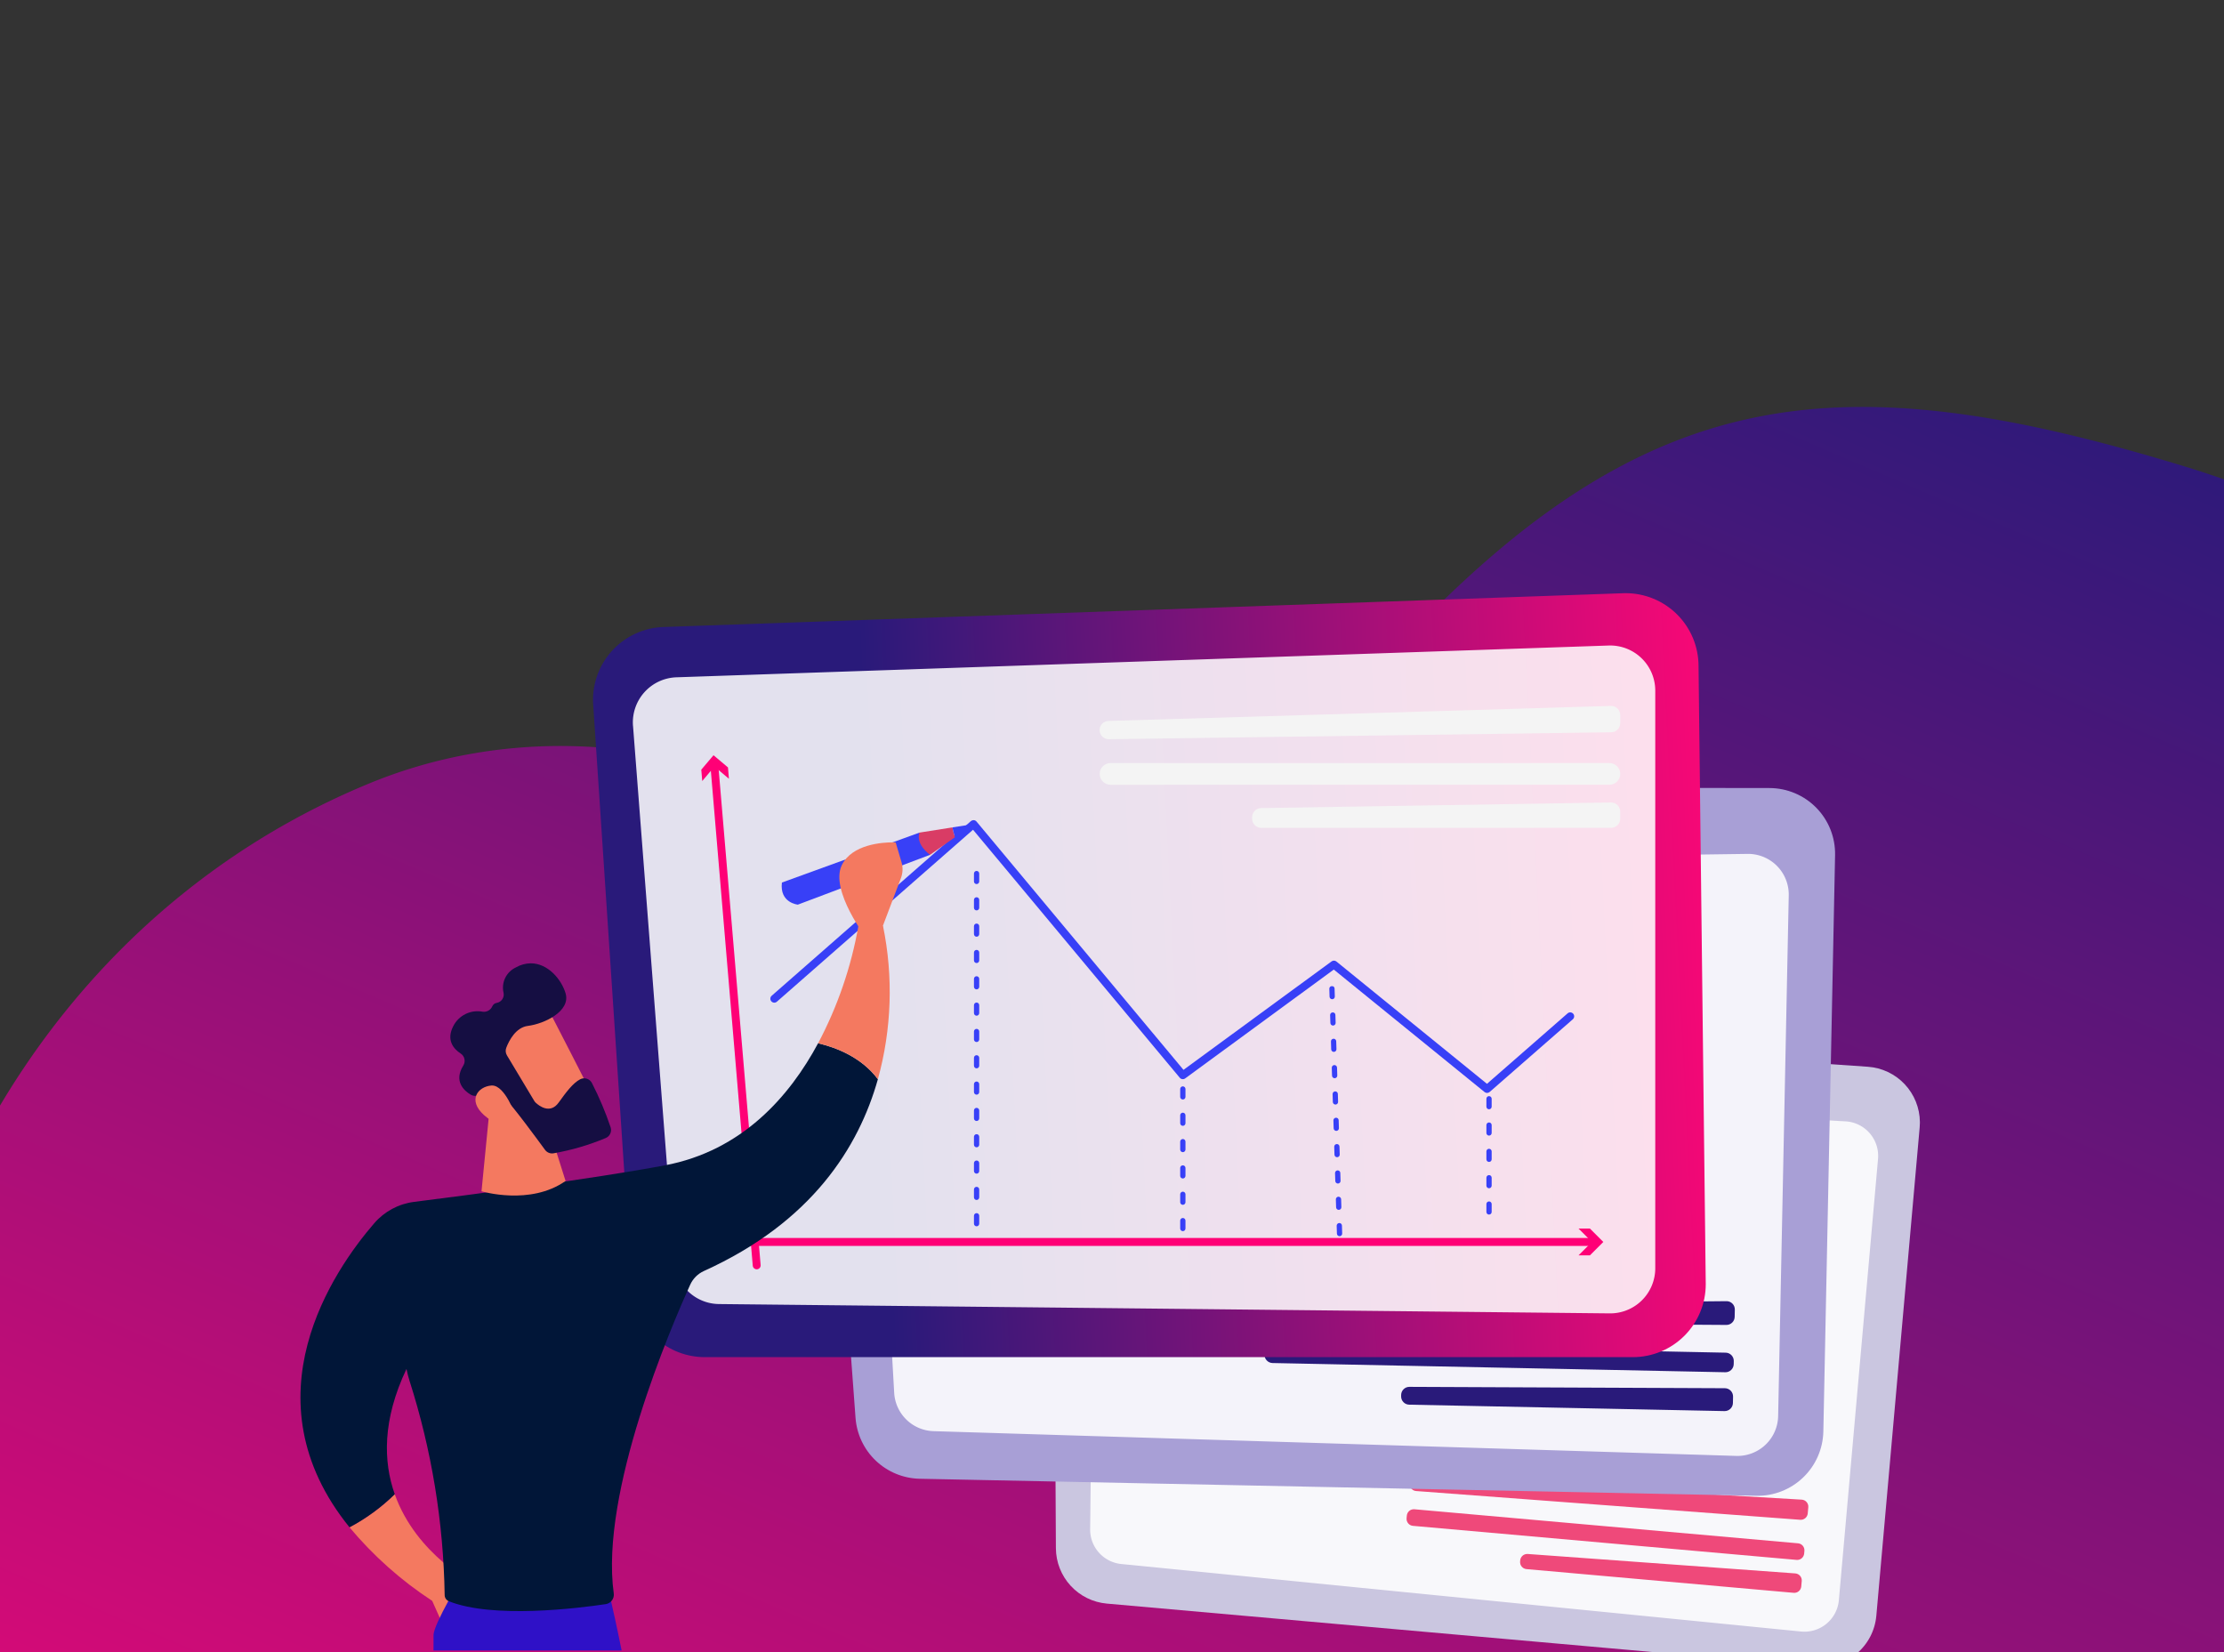 <svg xmlns="http://www.w3.org/2000/svg" xmlns:xlink="http://www.w3.org/1999/xlink" width="490" height="364" viewBox="0 0 490 364">
  <rect x="0" y="0" width="490" height="364" fill="#333333" stroke="none"/>
  <defs>
    <clipPath id="clip-path">
      <rect id="Rectangle_643" data-name="Rectangle 643" width="490" height="364" transform="translate(902.687 1762.881)" fill="#fff" stroke="#707070" stroke-width="1"/>
    </clipPath>
    <linearGradient id="linear-gradient" x1="0.5" x2="0.5" y2="1" gradientUnits="objectBoundingBox">
      <stop offset="0" stop-color="#291a7a"/>
      <stop offset="1" stop-color="#ff0776"/>
    </linearGradient>
    <clipPath id="clip-path-2">
      <rect id="Rectangle_642" data-name="Rectangle 642" width="384.612" height="369.867" fill="none"/>
    </clipPath>
    <clipPath id="clip-path-3">
      <path id="Path_2796" data-name="Path 2796" d="M333.916,180.31l.575,105.3a12.319,12.319,0,0,0,11.23,12.2l156.172,13.86a12.319,12.319,0,0,0,13.36-11.183L524.8,192.905q.045-.5.049-1v-.2a12.321,12.321,0,0,0-11.465-12.175l-166.3-11.573c-.292-.02-.582-.03-.87-.03a12.321,12.321,0,0,0-12.3,12.387" transform="translate(-333.916 -167.923)" fill="none"/>
    </clipPath>
    <clipPath id="clip-path-5">
      <rect id="Rectangle_606" data-name="Rectangle 606" width="173.618" height="121.029" fill="none"/>
    </clipPath>
    <clipPath id="clip-path-6">
      <path id="Path_2798" data-name="Path 2798" d="M469.287,345.2a1.542,1.542,0,0,0,1.421,1.675l84.629,6.334a1.543,1.543,0,0,0,1.653-1.4l.121-1.361a1.543,1.543,0,0,0-1.447-1.677l-84.75-4.973-.092,0a1.543,1.543,0,0,0-1.535,1.407" transform="translate(-469.28 -343.798)" fill="none"/>
    </clipPath>
    <linearGradient id="linear-gradient-2" x1="-3.543" y1="3.401" x2="-3.536" y2="3.401" gradientUnits="objectBoundingBox">
      <stop offset="0" stop-color="#a737d5"/>
      <stop offset="1" stop-color="#ef497a"/>
    </linearGradient>
    <clipPath id="clip-path-7">
      <path id="Path_2799" data-name="Path 2799" d="M468.164,357.423l-.052.579a1.543,1.543,0,0,0,1.4,1.673l84.526,7.5a1.542,1.542,0,0,0,1.673-1.4l.052-.58a1.543,1.543,0,0,0-1.4-1.673l-84.525-7.5c-.047,0-.093-.006-.139-.006a1.543,1.543,0,0,0-1.534,1.407" transform="translate(-468.106 -356.016)" fill="none"/>
    </clipPath>
    <linearGradient id="linear-gradient-3" x1="-3.49" y1="3.197" x2="-3.483" y2="3.197" xlink:href="#linear-gradient-2"/>
    <clipPath id="clip-path-8">
      <path id="Path_2800" data-name="Path 2800" d="M511.257,374.412l-.022.255a1.543,1.543,0,0,0,1.4,1.673l58.871,5.225a1.543,1.543,0,0,0,1.673-1.4l.107-1.2a1.544,1.544,0,0,0-1.425-1.676l-58.954-4.282c-.038,0-.075,0-.113,0a1.544,1.544,0,0,0-1.536,1.407" transform="translate(-511.228 -373.005)" fill="none"/>
    </clipPath>
    <linearGradient id="linear-gradient-4" x1="-5.311" y1="4.053" x2="-5.301" y2="4.053" xlink:href="#linear-gradient-2"/>
    <clipPath id="clip-path-9">
      <path id="Path_2802" data-name="Path 2802" d="M243.065,97.169l9.107,123.473a14.484,14.484,0,0,0,14.151,13.416l184.306,3.752a14.485,14.485,0,0,0,14.777-14.187l2.584-126.966a14.485,14.485,0,0,0-14.462-14.779l-196-.258h-.02a14.485,14.485,0,0,0-14.445,15.55" transform="translate(-243.025 -81.619)" fill="none"/>
    </clipPath>
    <clipPath id="clip-path-11">
      <rect id="Rectangle_611" data-name="Rectangle 611" width="203.176" height="132.643" fill="none"/>
    </clipPath>
    <clipPath id="clip-path-12">
      <path id="Path_2804" data-name="Path 2804" d="M516.07,276.981l-99.813.953a1.814,1.814,0,0,0,.005,3.628l99.78.653a1.815,1.815,0,0,0,1.826-1.777l.032-1.607a1.814,1.814,0,0,0-1.813-1.85h-.018" transform="translate(-414.46 -276.981)" fill="#291a7a"/>
    </clipPath>
    <clipPath id="clip-path-13">
      <path id="Path_2805" data-name="Path 2805" d="M414.157,294.82l-.013.684a1.814,1.814,0,0,0,1.777,1.851l99.752,2.03a1.814,1.814,0,0,0,1.85-1.777l.014-.684a1.814,1.814,0,0,0-1.777-1.851l-99.752-2.031h-.038a1.815,1.815,0,0,0-1.814,1.778" transform="translate(-414.143 -293.042)" fill="#291a7a"/>
    </clipPath>
    <clipPath id="clip-path-14">
      <path id="Path_2806" data-name="Path 2806" d="M466.049,311.3l-.006.3a1.814,1.814,0,0,0,1.777,1.851l69.475,1.414a1.815,1.815,0,0,0,1.851-1.777l.029-1.412a1.815,1.815,0,0,0-1.806-1.851l-69.5-.3h-.008a1.814,1.814,0,0,0-1.814,1.777" transform="translate(-466.042 -309.523)" fill="#291a7a"/>
    </clipPath>
    <clipPath id="clip-path-15">
      <path id="Path_2808" data-name="Path 2808" d="M388.08,9.994,176.637,17.437a16.066,16.066,0,0,0-15.689,17.571l8.562,128.744a16.067,16.067,0,0,0,16,14.558H389.974a16.066,16.066,0,0,0,16.065-16.066L404.451,26.057A16.065,16.065,0,0,0,388.392,9.991c-.1,0-.208,0-.312,0" transform="translate(-160.876 -9.991)" fill="none"/>
    </clipPath>
    <linearGradient id="linear-gradient-5" x1="0.275" y1="0.635" x2="1.037" y2="0.609" xlink:href="#linear-gradient"/>
    <clipPath id="clip-path-17">
      <rect id="Rectangle_616" data-name="Rectangle 616" width="225.256" height="147.15" fill="none"/>
    </clipPath>
    <clipPath id="clip-path-18">
      <path id="Path_2810" data-name="Path 2810" d="M464.155,50.87,353.49,54.18a2.012,2.012,0,0,0,.088,4.024l110.665-1.528a2.012,2.012,0,0,0,1.985-2.012V52.881a2.012,2.012,0,0,0-2.011-2.012h-.062" transform="translate(-351.538 -50.869)" fill="#f4f4f4"/>
    </clipPath>
    <clipPath id="clip-path-19">
      <path id="Rectangle_620" data-name="Rectangle 620" d="M2.391,0H112.3a2.391,2.391,0,0,1,2.391,2.391v0A2.392,2.392,0,0,1,112.3,4.783H2.391A2.391,2.391,0,0,1,0,2.392v0A2.391,2.391,0,0,1,2.391,0Z" fill="#f4f4f4"/>
    </clipPath>
    <clipPath id="clip-path-20">
      <path id="Path_2811" data-name="Path 2811" d="M488.5,87.551l-77.076,1.233a2.012,2.012,0,0,0-1.98,2.012v.333a2.013,2.013,0,0,0,2.012,2.013h77.076a2.013,2.013,0,0,0,2.013-2.013V89.562a2.013,2.013,0,0,0-2.011-2.012H488.5" transform="translate(-409.448 -87.55)" fill="#f4f4f4"/>
    </clipPath>
    <clipPath id="clip-path-21">
      <path id="Path_2812" data-name="Path 2812" d="M270.627,94.476S231.594,128.7,226.75,132.939a.87.87,0,1,0,1.145,1.31c4.468-3.908,38.028-33.334,43.208-37.876l45.553,54.648a.87.87,0,0,0,1.182.144l32.748-23.985,33.22,26.987a.869.869,0,0,0,1.121-.02l18.314-16.006a.87.87,0,1,0-1.145-1.31l-17.761,15.522-33.172-26.948a.868.868,0,0,0-1.063-.027l-32.631,23.9-45.6-54.706a.868.868,0,0,0-.6-.31l-.068,0a.869.869,0,0,0-.574.216" transform="translate(-226.453 -94.26)" fill="none"/>
    </clipPath>
    <linearGradient id="linear-gradient-6" x1="-0.74" y1="5.244" x2="-0.737" y2="5.244" gradientUnits="objectBoundingBox">
      <stop offset="0" stop-color="#53d8ff"/>
      <stop offset="1" stop-color="#3840f7"/>
    </linearGradient>
    <clipPath id="clip-path-22">
      <path id="Path_2813" data-name="Path 2813" d="M303.781,189.524v1.741a.58.58,0,1,0,1.16,0v-1.741a.58.58,0,1,0-1.16,0m0-5.8v1.74a.58.58,0,1,0,1.16,0v-1.74a.58.58,0,1,0-1.16,0m0-5.8v1.74a.58.58,0,1,0,1.16,0v-1.74a.58.58,0,0,0-1.16,0m0-5.8v1.739a.58.58,0,1,0,1.16,0v-1.739a.58.58,0,1,0-1.16,0m0-5.8v1.739a.58.58,0,1,0,1.16,0v-1.739a.58.58,0,1,0-1.16,0m0-5.8v1.739a.58.58,0,1,0,1.16,0v-1.739a.58.58,0,1,0-1.16,0m0-5.8v1.74a.58.58,0,0,0,1.16,0v-1.74a.58.58,0,1,0-1.16,0m0-5.8v1.741a.58.58,0,1,0,1.16,0v-1.741a.58.58,0,1,0-1.16,0m0-5.8v1.741a.58.58,0,1,0,1.16,0v-1.741a.58.58,0,1,0-1.16,0m0-5.8v1.741a.58.58,0,1,0,1.16,0v-1.741a.58.58,0,1,0-1.16,0m0-5.8v1.74a.58.58,0,1,0,1.16,0v-1.74a.58.58,0,1,0-1.16,0m0-5.8v1.74a.58.58,0,1,0,1.16,0v-1.74a.58.58,0,0,0-1.16,0m0-5.8v1.739a.58.58,0,1,0,1.16,0v-1.739a.58.58,0,1,0-1.16,0m0-5.8v1.739a.58.58,0,1,0,1.16,0v-1.739a.58.58,0,1,0-1.16,0" transform="translate(-303.781 -113.542)" fill="none"/>
    </clipPath>
    <linearGradient id="linear-gradient-7" x1="-151.891" y1="3.883" x2="-151.391" y2="3.883" xlink:href="#linear-gradient-6"/>
    <clipPath id="clip-path-23">
      <path id="Path_2814" data-name="Path 2814" d="M382.124,224.962v1.74a.58.58,0,1,0,1.16,0v-1.74a.58.58,0,0,0-1.16,0m0-5.8v1.74a.58.58,0,0,0,1.16,0v-1.74a.58.58,0,1,0-1.16,0m0-5.8v1.74a.58.58,0,1,0,1.16,0v-1.74a.58.58,0,1,0-1.16,0m0-5.8v1.74a.58.58,0,1,0,1.16,0v-1.74a.58.58,0,1,0-1.16,0m0-5.8V203.5a.58.58,0,1,0,1.16,0V201.76a.58.58,0,1,0-1.16,0m0-5.8V197.7a.58.58,0,0,0,1.16,0V195.96a.58.58,0,1,0-1.16,0" transform="translate(-382.124 -195.38)" fill="none"/>
    </clipPath>
    <linearGradient id="linear-gradient-8" x1="-191.062" y1="8.042" x2="-190.562" y2="8.042" xlink:href="#linear-gradient-6"/>
    <clipPath id="clip-path-24">
      <path id="Path_2815" data-name="Path 2815" d="M440.952,209.521a.581.581,0,0,0-.562.6l.055,1.739a.579.579,0,0,0,.579.561h.019a.58.58,0,0,0,.561-.6l-.054-1.739a.563.563,0,0,0-.553-.564l-.045,0m-.18-5.8a.58.58,0,0,0-.561.6l.054,1.739a.58.58,0,0,0,.579.563h.018a.58.58,0,0,0,.561-.6l-.053-1.739a.579.579,0,0,0-.574-.562h-.024m-.179-5.8a.58.58,0,0,0-.563.6l.054,1.739a.581.581,0,0,0,.579.562h.019a.58.58,0,0,0,.562-.6l-.054-1.739a.579.579,0,0,0-.568-.563h-.029m-.181-5.8a.58.58,0,0,0-.562.6l.054,1.739a.58.58,0,0,0,.579.562h.019a.579.579,0,0,0,.561-.6l-.054-1.739a.568.568,0,0,0-.563-.563h-.035m-.179-5.8a.58.58,0,0,0-.562.6l.054,1.739a.58.58,0,0,0,.579.561h.019a.58.58,0,0,0,.562-.6l-.054-1.739a.568.568,0,0,0-.557-.563l-.041,0m-.18-5.8a.58.58,0,0,0-.562.6l.053,1.739a.581.581,0,0,0,.579.562h.019a.58.58,0,0,0,.562-.6l-.054-1.739a.579.579,0,0,0-.555-.564l-.042,0m-.18-5.8a.58.58,0,0,0-.562.6l.054,1.739a.58.58,0,0,0,.579.562h.018a.581.581,0,0,0,.562-.6l-.054-1.739a.585.585,0,0,0-.573-.562h-.024m-.18-5.8a.58.58,0,0,0-.561.6l.053,1.739a.58.58,0,0,0,.579.562h.019a.58.58,0,0,0,.561-.6l-.054-1.739a.575.575,0,0,0-.567-.563h-.031m-.18-5.8a.58.58,0,0,0-.562.6l.055,1.739a.58.58,0,0,0,.579.562h.018a.58.58,0,0,0,.562-.6l-.055-1.739a.563.563,0,0,0-.56-.563h-.037m-.18-5.8a.579.579,0,0,0-.561.6l.053,1.739a.58.58,0,0,0,.579.561h.019a.58.58,0,0,0,.561-.6l-.054-1.739a.565.565,0,0,0-.556-.563l-.042,0" transform="translate(-438.772 -157.343)" fill="none"/>
    </clipPath>
    <linearGradient id="linear-gradient-9" x1="-89.214" y1="5.058" x2="-89.011" y2="5.058" xlink:href="#linear-gradient-6"/>
    <clipPath id="clip-path-25">
      <path id="Path_2816" data-name="Path 2816" d="M498.435,222.871v1.739a.58.58,0,0,0,1.16,0v-1.739a.58.58,0,0,0-1.16,0m0-5.8v1.74a.58.58,0,0,0,1.16,0v-1.74a.58.58,0,0,0-1.16,0m0-5.8v1.74a.58.58,0,0,0,1.16,0v-1.74a.58.58,0,0,0-1.16,0m0-5.8v1.74a.58.58,0,0,0,1.16,0v-1.74a.58.58,0,0,0-1.16,0m0-5.8v1.74a.58.58,0,1,0,1.16,0v-1.74a.58.58,0,1,0-1.16,0" transform="translate(-498.435 -199.09)" fill="none"/>
    </clipPath>
    <linearGradient id="linear-gradient-10" x1="-249.217" y1="9.746" x2="-248.717" y2="9.746" xlink:href="#linear-gradient-6"/>
    <clipPath id="clip-path-26">
      <path id="Path_2817" data-name="Path 2817" d="M204.43,71.514a.87.87,0,0,0-.793.94l9.349,110.411a.871.871,0,0,0,.867.8c.024,0,.049,0,.074,0a.87.87,0,0,0,.794-.941L205.371,72.308a.866.866,0,0,0-.861-.8c-.026,0-.053,0-.079,0" transform="translate(-203.634 -71.511)" fill="#ff0076"/>
    </clipPath>
    <clipPath id="clip-path-27">
      <path id="Path_2818" data-name="Path 2818" d="M200.206,72.783l.211,2.5,2.691-3.19,3.188,2.692-.211-2.5L202.9,69.6Z" transform="translate(-200.206 -69.595)" fill="#ff0076"/>
    </clipPath>
    <clipPath id="clip-path-28">
      <path id="Path_2819" data-name="Path 2819" d="M208.515,252.985a.87.87,0,1,0,0,1.74H400.077a.87.87,0,1,0,0-1.74Z" transform="translate(-207.644 -252.985)" fill="#ff0076"/>
    </clipPath>
    <clipPath id="clip-path-29">
      <path id="Path_2820" data-name="Path 2820" d="M533.438,249.4l2.952,2.95-2.952,2.95h2.505l2.95-2.95-2.95-2.95Z" transform="translate(-533.438 -249.399)" fill="#ff0076"/>
    </clipPath>
    <clipPath id="clip-path-30">
      <path id="Path_2821" data-name="Path 2821" d="M230.793,109.992c-.541,4.509,3.511,4.87,3.511,4.87l29.138-10.98-2.336-4.894Z" transform="translate(-230.743 -98.988)" fill="none"/>
    </clipPath>
    <linearGradient id="linear-gradient-11" x1="-3.85" y1="9.224" x2="-3.833" y2="9.224" xlink:href="#linear-gradient-6"/>
    <clipPath id="clip-path-31">
      <path id="Path_2822" data-name="Path 2822" d="M282.979,98.161c-.893,2.705,2.336,4.894,2.336,4.894l5.5-3.89a11.019,11.019,0,0,1-.58-2.145Z" transform="translate(-282.823 -97.02)" fill="none"/>
    </clipPath>
    <linearGradient id="linear-gradient-12" x1="-15.802" y1="29.96" x2="-15.746" y2="29.96" gradientUnits="objectBoundingBox">
      <stop offset="0" stop-color="#fdf53f"/>
      <stop offset="1" stop-color="#d93c65"/>
    </linearGradient>
    <clipPath id="clip-path-32">
      <path id="Path_2823" data-name="Path 2823" d="M295.6,96.49a11.021,11.021,0,0,0,.58,2.145l4.063-2.876Z" transform="translate(-295.597 -95.759)" fill="none"/>
    </clipPath>
    <linearGradient id="linear-gradient-13" x1="-33.469" y1="58.098" x2="-33.355" y2="58.098" xlink:href="#linear-gradient-6"/>
    <clipPath id="clip-path-33">
      <path id="Path_2824" data-name="Path 2824" d="M66.577,357.6A82.833,82.833,0,0,0,84.8,373.808l2.255,5.06,7.224-8.659s-12.963-6.45-17.734-19.9a42.9,42.9,0,0,1-9.972,7.29" transform="translate(-66.577 -350.309)" fill="none"/>
    </clipPath>
    <linearGradient id="linear-gradient-14" x1="-1.394" y1="5.837" x2="-1.373" y2="5.837" gradientUnits="objectBoundingBox">
      <stop offset="0" stop-color="#f9b776"/>
      <stop offset="1" stop-color="#f47960"/>
    </linearGradient>
    <clipPath id="clip-path-34">
      <path id="Path_2826" data-name="Path 2826" d="M104.881,381.508s-6.367,10.5-6.387,12.915q-.014,1.7-.01,3.43h41.452c-2.083-10.413-3.644-16.345-3.644-16.345Z" transform="translate(-98.484 -381.508)" fill="#e5e1f9"/>
    </clipPath>
    <clipPath id="clip-path-35">
      <path id="Path_2827" data-name="Path 2827" d="M128.227,205.913c-15.708,2.96-43.913,6.618-55.25,8.047a13.885,13.885,0,0,0-8.775,4.71c-8.91,10.312-28.463,38.542-5.449,66.989a42.9,42.9,0,0,0,9.972-7.29c-2.546-7.177-2.755-16.349,2.582-27.6a26.226,26.226,0,0,0,.682,2.642,163.692,163.692,0,0,1,7.731,47.157,1.475,1.475,0,0,0,.925,1.379c9.679,3.879,28.311,1.57,34.566.639a2.1,2.1,0,0,0,1.76-2.387c-3.069-22.239,12.684-58.823,16.845-67.985a6.067,6.067,0,0,1,3.022-3.024c23.794-10.764,34.138-27.333,38.332-42.26-3.627-4.871-9.25-7-13.171-7.917-6.3,11.726-16.757,23.691-33.771,26.9" transform="translate(-47.948 -179.015)" fill="#011638"/>
    </clipPath>
    <clipPath id="clip-path-36">
      <path id="Path_2828" data-name="Path 2828" d="M253.459,134.443a87.752,87.752,0,0,1-8.88,25.853c3.921.921,9.543,3.046,13.171,7.917a72.241,72.241,0,0,0,1.13-33.77Z" transform="translate(-244.579 -134.443)" fill="none"/>
    </clipPath>
    <linearGradient id="linear-gradient-15" x1="-3.462" y1="8.489" x2="-3.447" y2="8.489" xlink:href="#linear-gradient-14"/>
    <clipPath id="clip-path-37">
      <path id="Path_2829" data-name="Path 2829" d="M253.184,107.737C250.5,113.3,258.755,124,258.755,124h2.383l5.079-13.427a5.49,5.49,0,0,0,.13-3.5l-1.289-4.363s-.244-.014-.663-.014c-2.158,0-8.967.38-11.212,5.042" transform="translate(-252.648 -102.695)" fill="none"/>
    </clipPath>
    <linearGradient id="linear-gradient-16" x1="-5.203" y1="12.241" x2="-5.182" y2="12.241" xlink:href="#linear-gradient-14"/>
    <clipPath id="clip-path-38">
      <path id="Path_2830" data-name="Path 2830" d="M118.591,201.988l-1.865,19.059s10.722,3.23,18.52-2.273l-5.482-17.322Z" transform="translate(-116.726 -201.453)" fill="none"/>
    </clipPath>
    <linearGradient id="linear-gradient-17" x1="-2.414" y1="10.919" x2="-2.392" y2="10.919" xlink:href="#linear-gradient-14"/>
    <clipPath id="clip-path-39">
      <path id="Path_2831" data-name="Path 2831" d="M116.947,172.991l13.017,18.293,12.051-5.818s-10.633-20.88-10.89-21.123a2.9,2.9,0,0,0-2.063-.8c-4.789,0-12.115,9.45-12.115,9.45" transform="translate(-116.947 -163.541)" fill="none"/>
    </clipPath>
    <linearGradient id="linear-gradient-18" x1="-2.237" y1="8.777" x2="-2.217" y2="8.777" xlink:href="#linear-gradient-14"/>
    <clipPath id="clip-path-40">
      <path id="Path_2832" data-name="Path 2832" d="M119.359,149.531a4.923,4.923,0,0,0-2.749,5.641,1.866,1.866,0,0,1-1.51,2.191,1.271,1.271,0,0,0-.992.782,2,2,0,0,1-2.094,1.164,6,6,0,0,0-6.493,3.178c-1.6,3.1.08,5.013,1.63,6.033a1.924,1.924,0,0,1,.6,2.613c-2.216,3.526.206,5.609,1.6,6.445a1.932,1.932,0,0,0,1.535.2c1.368-.393,4.405-1.011,6.051.628,1.771,1.764,6.961,8.813,8.8,11.335a1.92,1.92,0,0,0,1.817.773,53.333,53.333,0,0,0,11.543-3.368A1.912,1.912,0,0,0,140.2,184.8a71.726,71.726,0,0,0-4.114-9.757,1.921,1.921,0,0,0-2.593-.854c-1.621.843-3.134,2.886-4.747,5.134-1.893,2.637-4.341.7-5.057.035a1.909,1.909,0,0,1-.329-.411l-6.01-10.019a1.926,1.926,0,0,1-.145-1.688c.593-1.533,2.066-4.464,4.752-4.805,3.657-.463,9.471-3.243,8.312-7.175-.908-3.085-3.906-6.615-7.666-6.615a6.685,6.685,0,0,0-3.246.883" transform="translate(-104.872 -148.648)" fill="none"/>
    </clipPath>
    <linearGradient id="linear-gradient-19" x1="-0.905" y1="5.242" x2="-0.895" y2="5.242" gradientUnits="objectBoundingBox">
      <stop offset="0" stop-color="#2b3582"/>
      <stop offset="1" stop-color="#150e42"/>
    </linearGradient>
    <clipPath id="clip-path-41">
      <path id="Path_2833" data-name="Path 2833" d="M117.924,195.06c-2.96.249-5.289,3.2-1.622,6.511,4.562,4.123,6.894.006,6.894.006s-2.23-6.523-5.112-6.523c-.053,0-.106,0-.16.006" transform="translate(-114.423 -195.054)" fill="none"/>
    </clipPath>
    <linearGradient id="linear-gradient-20" x1="-5.846" y1="23.182" x2="-5.793" y2="23.182" xlink:href="#linear-gradient-14"/>
  </defs>
  <g id="Mask_Group_865" data-name="Mask Group 865" transform="translate(-902.687 -1762.881)" clip-path="url(#clip-path)">
    <path id="Path_2795" data-name="Path 2795" d="M603.859,313.716c-13.375,62.088-38.828,85.062-172.12,65.388-75.682-11.7-104.964,25.114-136.174,69.078-.534.759-1.067,1.518-1.61,2.276-32.683,46.1-65.041,92.335-145.948,76.967C62.235,513.712,9.3,443.291,1.109,368.107c-.1-.914-.19-1.838-.272-2.752-4.6-48.745,9.62-99.218,45.9-137.322,21.916-23.01,53.053-35.233,85.193-34.849a154.905,154.905,0,0,0,28.895-2.167c2.107-.375,4.15-.786,6.139-1.252,40.947-9.462,59.815-37.592,71.388-71.92.272-.814.543-1.627.8-2.45C265.73,33.527,302.73,11.549,383.815,1.556c79.22-9.763,130.2,27.792,164.418,74.371S617.233,251.628,603.859,313.716Z" transform="translate(1034.128 1708.148) rotate(24)" fill="url(#linear-gradient)"/>
    <g id="Group_1069" data-name="Group 1069" transform="translate(941.074 1888.904)">
      <g id="Group_1068" data-name="Group 1068" clip-path="url(#clip-path-2)">
        <g id="Group_988" data-name="Group 988" transform="translate(193.677 97.399)">
          <g id="Group_987" data-name="Group 987" clip-path="url(#clip-path-3)">
            <rect id="Rectangle_605" data-name="Rectangle 605" width="239.058" height="226.554" transform="translate(-67.021 45.295) rotate(-34.067)" fill="#cac6e0"/>
          </g>
        </g>
        <g id="Group_993" data-name="Group 993">
          <g id="Group_992" data-name="Group 992" clip-path="url(#clip-path-2)">
            <g id="Group_991" data-name="Group 991" transform="translate(201.8 112.446)" opacity="0.87">
              <g id="Group_990" data-name="Group 990">
                <g id="Group_989" data-name="Group 989" clip-path="url(#clip-path-5)">
                  <path id="Path_2797" data-name="Path 2797" d="M348.953,201.4l-1.033,90.917a7.619,7.619,0,0,0,6.866,7.668l149.752,14.872a7.619,7.619,0,0,0,8.342-6.908l8.627-97.214a7.619,7.619,0,0,0-7.175-8.281l-157.346-8.575a7.619,7.619,0,0,0-8.033,7.521" transform="translate(-347.92 -193.866)" fill="#fff"/>
                </g>
              </g>
            </g>
          </g>
        </g>
        <g id="Group_995" data-name="Group 995" transform="translate(272.192 199.409)">
          <g id="Group_994" data-name="Group 994" clip-path="url(#clip-path-6)">
            <rect id="Rectangle_608" data-name="Rectangle 608" width="78.188" height="57.134" transform="matrix(0.828, -0.56, 0.56, 0.828, -4.469, 2.974)" fill="url(#linear-gradient-2)"/>
          </g>
        </g>
        <g id="Group_997" data-name="Group 997" transform="translate(271.511 206.496)">
          <g id="Group_996" data-name="Group 996" clip-path="url(#clip-path-7)">
            <rect id="Rectangle_609" data-name="Rectangle 609" width="79.027" height="58.492" transform="translate(-5.283 3.526) rotate(-34.067)" fill="url(#linear-gradient-3)"/>
          </g>
        </g>
        <g id="Group_999" data-name="Group 999" transform="translate(296.522 216.35)">
          <g id="Group_998" data-name="Group 998" clip-path="url(#clip-path-8)">
            <rect id="Rectangle_610" data-name="Rectangle 610" width="56.364" height="41.996" transform="translate(-4.076 2.71) rotate(-34.067)" fill="url(#linear-gradient-4)"/>
          </g>
        </g>
        <g id="Group_1001" data-name="Group 1001" transform="translate(140.959 47.341)">
          <g id="Group_1000" data-name="Group 1000" clip-path="url(#clip-path-9)">
            <path id="Path_2801" data-name="Path 2801" d="M0,0H274.13V262.125H0Z" transform="translate(-76.414 59.184) rotate(-37.97)" fill="#a89fd6"/>
          </g>
        </g>
        <g id="Group_1006" data-name="Group 1006">
          <g id="Group_1005" data-name="Group 1005" clip-path="url(#clip-path-2)">
            <g id="Group_1004" data-name="Group 1004" transform="translate(152.541 62.106)" opacity="0.87">
              <g id="Group_1003" data-name="Group 1003">
                <g id="Group_1002" data-name="Group 1002" clip-path="url(#clip-path-11)">
                  <path id="Path_2803" data-name="Path 2803" d="M263.007,119.084l6.069,106.731a8.958,8.958,0,0,0,8.668,8.446L454.6,239.715a8.959,8.959,0,0,0,9.233-8.772l2.335-114.726a8.959,8.959,0,0,0-9.08-9.14l-185.259,2.542a8.958,8.958,0,0,0-8.821,9.466" transform="translate(-262.993 -107.075)" fill="#fff"/>
                </g>
              </g>
            </g>
          </g>
        </g>
        <g id="Group_1008" data-name="Group 1008" transform="translate(240.395 160.654)">
          <g id="Group_1007" data-name="Group 1007" clip-path="url(#clip-path-12)">
            <rect id="Rectangle_613" data-name="Rectangle 613" width="84.802" height="67.798" transform="translate(-2.562 1.984) rotate(-37.97)" fill="#291a7a"/>
          </g>
        </g>
        <g id="Group_1010" data-name="Group 1010" transform="translate(240.211 169.97)">
          <g id="Group_1009" data-name="Group 1009" clip-path="url(#clip-path-13)">
            <rect id="Rectangle_614" data-name="Rectangle 614" width="85.456" height="68.654" transform="matrix(0.788, -0.615, 0.615, 0.788, -3.106, 2.409)" fill="#291a7a"/>
          </g>
        </g>
        <g id="Group_1012" data-name="Group 1012" transform="translate(270.313 179.529)">
          <g id="Group_1011" data-name="Group 1011" clip-path="url(#clip-path-14)">
            <rect id="Rectangle_615" data-name="Rectangle 615" width="60.984" height="49.247" transform="matrix(0.788, -0.615, 0.615, 0.788, -2.622, 2.03)" fill="#291a7a"/>
          </g>
        </g>
        <g id="Group_1014" data-name="Group 1014" transform="translate(92.267 4.667)">
          <g id="Group_1013" data-name="Group 1013" transform="translate(0)" clip-path="url(#clip-path-15)">
            <path id="Path_2807" data-name="Path 2807" d="M0,0H250.292V172.988H0Z" transform="translate(-5.129 -4.667)" fill="url(#linear-gradient-5)"/>
          </g>
        </g>
        <g id="Group_1019" data-name="Group 1019">
          <g id="Group_1018" data-name="Group 1018" clip-path="url(#clip-path-2)">
            <g id="Group_1017" data-name="Group 1017" transform="translate(101.053 16.195)" opacity="0.87">
              <g id="Group_1016" data-name="Group 1016">
                <g id="Group_1015" data-name="Group 1015" clip-path="url(#clip-path-17)">
                  <path id="Path_2809" data-name="Path 2809" d="M174.253,45.623l9.139,118.221a9.936,9.936,0,0,0,9.8,9.17l196.244,2.056a9.937,9.937,0,0,0,10.041-9.936V37.857A9.937,9.937,0,0,0,389.2,27.927l-205.383,7a9.937,9.937,0,0,0-9.569,10.7" transform="translate(-174.224 -27.921)" fill="#fff"/>
                </g>
              </g>
            </g>
          </g>
        </g>
        <g id="Group_1021" data-name="Group 1021" transform="translate(203.899 29.505)">
          <g id="Group_1020" data-name="Group 1020" clip-path="url(#clip-path-18)">
            <rect id="Rectangle_618" data-name="Rectangle 618" width="114.69" height="7.349" transform="translate(0 0)" fill="#f4f4f4"/>
          </g>
        </g>
        <g id="Group_1023" data-name="Group 1023" transform="translate(203.899 42.093)">
          <g id="Group_1022" data-name="Group 1022" clip-path="url(#clip-path-19)">
            <rect id="Rectangle_619" data-name="Rectangle 619" width="114.69" height="4.783" transform="translate(0 0)" fill="#f4f4f4"/>
          </g>
        </g>
        <g id="Group_1025" data-name="Group 1025" transform="translate(237.488 50.781)">
          <g id="Group_1024" data-name="Group 1024" clip-path="url(#clip-path-20)">
            <rect id="Rectangle_621" data-name="Rectangle 621" width="81.101" height="5.591" transform="translate(0 0)" fill="#f4f4f4"/>
          </g>
        </g>
        <g id="Group_1027" data-name="Group 1027" transform="translate(131.347 54.673)">
          <g id="Group_1026" data-name="Group 1026" clip-path="url(#clip-path-21)">
            <rect id="Rectangle_622" data-name="Rectangle 622" width="177.289" height="60.102" transform="translate(-0.101 0)" fill="url(#linear-gradient-6)"/>
          </g>
        </g>
        <g id="Group_1029" data-name="Group 1029" transform="translate(176.199 65.857)">
          <g id="Group_1028" data-name="Group 1028" clip-path="url(#clip-path-22)">
            <rect id="Rectangle_623" data-name="Rectangle 623" width="1.16" height="78.303" transform="translate(0 0)" fill="url(#linear-gradient-7)"/>
          </g>
        </g>
        <g id="Group_1031" data-name="Group 1031" transform="translate(221.639 113.324)">
          <g id="Group_1030" data-name="Group 1030" clip-path="url(#clip-path-23)">
            <rect id="Rectangle_624" data-name="Rectangle 624" width="1.16" height="31.901" transform="translate(0 0)" fill="url(#linear-gradient-8)"/>
          </g>
        </g>
        <g id="Group_1033" data-name="Group 1033" transform="translate(254.496 91.262)">
          <g id="Group_1032" data-name="Group 1032" clip-path="url(#clip-path-24)">
            <rect id="Rectangle_625" data-name="Rectangle 625" width="2.853" height="55.077" transform="translate(-0.01 0)" fill="url(#linear-gradient-9)"/>
          </g>
        </g>
        <g id="Group_1035" data-name="Group 1035" transform="translate(289.102 115.476)">
          <g id="Group_1034" data-name="Group 1034" clip-path="url(#clip-path-25)">
            <rect id="Rectangle_626" data-name="Rectangle 626" width="1.16" height="26.101" transform="translate(0 0)" fill="url(#linear-gradient-10)"/>
          </g>
        </g>
        <g id="Group_1037" data-name="Group 1037" transform="translate(118.111 41.478)">
          <g id="Group_1036" data-name="Group 1036" clip-path="url(#clip-path-26)">
            <rect id="Rectangle_627" data-name="Rectangle 627" width="11.164" height="112.152" transform="translate(-0.037 0)" fill="#ff0076"/>
          </g>
        </g>
        <g id="Group_1039" data-name="Group 1039" transform="translate(116.123 40.366)">
          <g id="Group_1038" data-name="Group 1038" clip-path="url(#clip-path-27)">
            <rect id="Rectangle_628" data-name="Rectangle 628" width="6.09" height="5.684" transform="translate(0 0)" fill="#ff0076"/>
          </g>
        </g>
        <g id="Group_1041" data-name="Group 1041" transform="translate(120.437 146.736)">
          <g id="Group_1040" data-name="Group 1040" clip-path="url(#clip-path-28)">
            <rect id="Rectangle_629" data-name="Rectangle 629" width="193.303" height="1.74" transform="translate(0 0)" fill="#ff0076"/>
          </g>
        </g>
        <g id="Group_1043" data-name="Group 1043" transform="translate(309.404 144.656)">
          <g id="Group_1042" data-name="Group 1042" clip-path="url(#clip-path-29)">
            <rect id="Rectangle_630" data-name="Rectangle 630" width="5.455" height="5.9" fill="#ff0076"/>
          </g>
        </g>
        <g id="Group_1045" data-name="Group 1045" transform="translate(133.836 57.415)">
          <g id="Group_1044" data-name="Group 1044" clip-path="url(#clip-path-30)">
            <rect id="Rectangle_631" data-name="Rectangle 631" width="34.471" height="34.905" transform="matrix(0.694, -0.72, 0.72, 0.694, -8.423, 8.218)" fill="url(#linear-gradient-11)"/>
          </g>
        </g>
        <g id="Group_1047" data-name="Group 1047" transform="translate(164.043 56.273)">
          <g id="Group_1046" data-name="Group 1046" clip-path="url(#clip-path-31)">
            <rect id="Rectangle_632" data-name="Rectangle 632" width="10.285" height="10.542" transform="matrix(0.658, -0.753, 0.753, 0.658, -3.727, 3.425)" fill="url(#linear-gradient-12)"/>
          </g>
        </g>
        <g id="Group_1049" data-name="Group 1049" transform="translate(171.452 55.542)">
          <g id="Group_1048" data-name="Group 1048" clip-path="url(#clip-path-32)">
            <rect id="Rectangle_633" data-name="Rectangle 633" width="5.116" height="5.432" transform="translate(-1.392 1.8) rotate(-52.284)" fill="url(#linear-gradient-13)"/>
          </g>
        </g>
        <g id="Group_1051" data-name="Group 1051" transform="translate(38.616 203.186)">
          <g id="Group_1050" data-name="Group 1050" clip-path="url(#clip-path-33)">
            <rect id="Rectangle_634" data-name="Rectangle 634" width="27.706" height="28.558" transform="translate(0 0)" fill="url(#linear-gradient-14)"/>
          </g>
        </g>
        <g id="Group_1053" data-name="Group 1053" transform="translate(57.122 221.282)">
          <g id="Group_1052" data-name="Group 1052" clip-path="url(#clip-path-34)">
            <path id="Path_2825" data-name="Path 2825" d="M0,0H36.195V43.7H0Z" transform="matrix(0.542, -0.841, 0.841, 0.542, -7.444, 11.549)" fill="#2f11c7"/>
          </g>
        </g>
        <g id="Group_1055" data-name="Group 1055" transform="translate(27.811 103.832)">
          <g id="Group_1054" data-name="Group 1054" clip-path="url(#clip-path-35)">
            <rect id="Rectangle_635" data-name="Rectangle 635" width="173.214" height="179.462" transform="translate(-60.061 105.008) rotate(-65.501)" fill="#011638"/>
          </g>
        </g>
        <g id="Group_1057" data-name="Group 1057" transform="translate(141.861 77.98)">
          <g id="Group_1056" data-name="Group 1056" clip-path="url(#clip-path-36)">
            <rect id="Rectangle_636" data-name="Rectangle 636" width="38.107" height="34.42" transform="translate(-15.932 22.478) rotate(-54.672)" fill="url(#linear-gradient-15)"/>
          </g>
        </g>
        <g id="Group_1059" data-name="Group 1059" transform="translate(146.541 59.565)">
          <g id="Group_1058" data-name="Group 1058" clip-path="url(#clip-path-37)">
            <rect id="Rectangle_637" data-name="Rectangle 637" width="26.736" height="25.521" transform="matrix(0.578, -0.816, 0.816, 0.578, -12.195, 14.178)" fill="url(#linear-gradient-16)"/>
          </g>
        </g>
        <g id="Group_1061" data-name="Group 1061" transform="translate(67.703 116.847)">
          <g id="Group_1060" data-name="Group 1060" clip-path="url(#clip-path-38)">
            <rect id="Rectangle_638" data-name="Rectangle 638" width="26.411" height="23.189" transform="translate(-5.013 21.664) rotate(-76.971)" fill="url(#linear-gradient-17)"/>
          </g>
        </g>
        <g id="Group_1063" data-name="Group 1063" transform="translate(67.831 94.857)">
          <g id="Group_1062" data-name="Group 1062" clip-path="url(#clip-path-39)">
            <rect id="Rectangle_639" data-name="Rectangle 639" width="29.362" height="31.551" transform="matrix(0.986, -0.168, 0.168, 0.986, -4.582, 0.779)" fill="url(#linear-gradient-18)"/>
          </g>
        </g>
        <g id="Group_1065" data-name="Group 1065" transform="translate(60.828 86.219)">
          <g id="Group_1064" data-name="Group 1064" clip-path="url(#clip-path-40)">
            <rect id="Rectangle_640" data-name="Rectangle 640" width="55.635" height="55.405" transform="translate(-21.899 22.25) rotate(-46.73)" fill="url(#linear-gradient-19)"/>
          </g>
        </g>
        <g id="Group_1067" data-name="Group 1067" transform="translate(66.367 113.135)">
          <g id="Group_1066" data-name="Group 1066" clip-path="url(#clip-path-41)">
            <rect id="Rectangle_641" data-name="Rectangle 641" width="11.009" height="11.085" transform="translate(-2.245 0.02) rotate(-2.465)" fill="url(#linear-gradient-20)"/>
          </g>
        </g>
      </g>
    </g>
  </g>
</svg>
